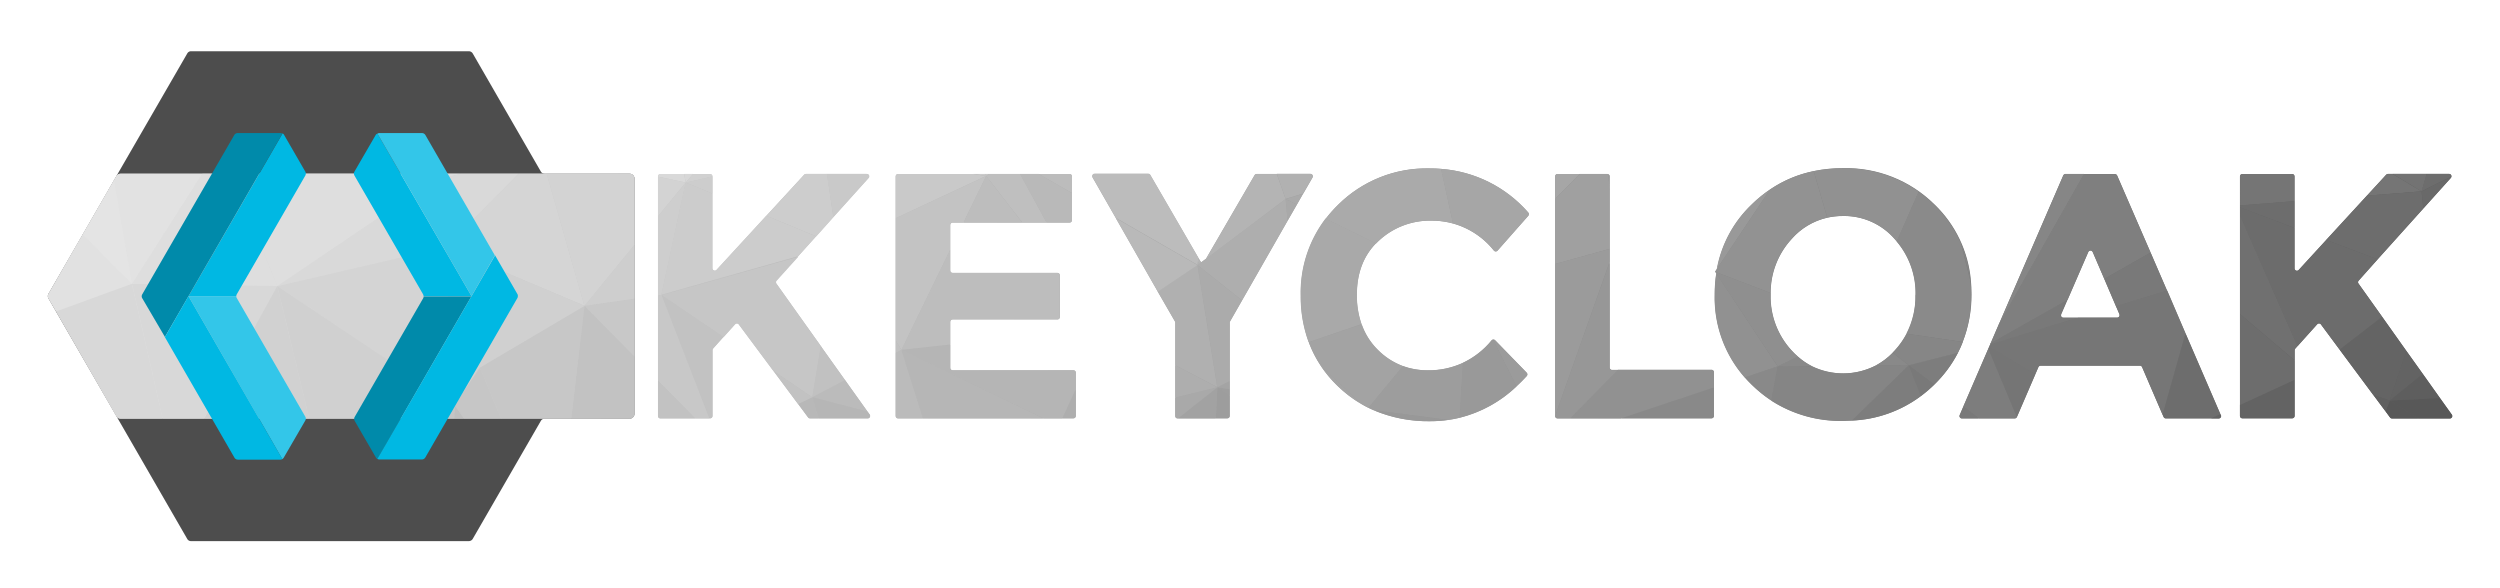 <svg xmlns="http://www.w3.org/2000/svg" viewBox="7.76 230.76 584.48 137.48"><title>Keycloak logo</title><defs><style>.cls-6{fill:#585858}.cls-9{fill:#6d6d6d}.cls-10{fill:#636363}.cls-12{fill:#757575}.cls-18{fill:#797979}.cls-20{fill:#868686}.cls-22{fill:#7d7d7d}.cls-23{fill:#919191}.cls-26{fill:#898989}.cls-28{fill:#999}.cls-34{fill:#9d9d9d}.cls-37{fill:#a9a9a9}.cls-42{fill:#aeaeae}.cls-47{fill:#b8b8b8}.cls-50{fill:#bfbfbf}.cls-53{fill:#b6b6b6}.cls-58{fill:#c6c6c6}.cls-61{fill:#c2c2c2}.cls-62{fill:#c8c8c8}.cls-67{fill:#d0d0d0}.cls-68{fill:#d9d9d9}.cls-70{fill:#d8d8d8}.cls-71{fill:#e2e2e2}.cls-73{fill:#dedede}.cls-75{fill:#d1d1d1}.cls-80{fill:#00b8e3}.cls-81{fill:#33c6e9}.cls-82{fill:#008aaa}</style><clipPath id="clip-path"><path fill="none" d="M580.49 328.6H567a.58.58 0 0 1-.46-.23l-1.05-1.43-2.88-3.87-7.86-10.58-4.39-5.92a.56.56 0 0 0-.86 0l-4.6 5.12-.52.59a.55.55 0 0 0-.14.37V328a.57.57 0 0 1-.56.56H532a.56.56 0 0 1-.56-.56v-56a.56.56 0 0 1 .56-.56h11.63a.56.56 0 0 1 .56.56v21.47a.56.56 0 0 0 1 .38l6.42-7 9.55-10.39 4.48-4.87a.56.56 0 0 1 .41-.18h14.28a.56.56 0 0 1 .56.58.63.63 0 0 1-.14.35l-6.43 7.15-10.7 11.9-4.46 5a.55.55 0 0 0 0 .69l5.56 7.77 5.06 7.13.62.87 3.83 5.36 4 5.62 2.79 3.9a.57.57 0 0 1-.53.87zm-53.49-.79a.57.57 0 0 1-.51.79h-12.38a.55.55 0 0 1-.51-.34l-.25-.55-4.78-11.11a.55.55 0 0 0-.51-.34h-23.22a.57.57 0 0 0-.52.34l-.71 1.65-4.31 10a.56.56 0 0 1-.5.32h-12.37a.56.56 0 0 1-.51-.79l.86-2 5.83-13.49.21-.48.25-.56.11-.28 1.94-4.5 15-34.67a.57.57 0 0 1 .51-.34h11.61a.55.55 0 0 1 .51.34l7.79 18 3.85 8.91 4.31 10 8.15 18.87zm-23.71-23.55l-.82-1.91-2.74-6.4-2.73-6.32a.57.57 0 0 0-1 0l-4.86 11.21-1.48 3.42a.56.56 0 0 0 .51.78h12.61a.56.56 0 0 0 .48-.78zm-36.64 6.44a24.47 24.47 0 0 1-1.14 2.55 28.69 28.69 0 0 1-5.52 7.42 30.51 30.51 0 0 1-3.13 2.68 29 29 0 0 1-16.14 5.72c-.68 0-1.38.07-2.08.07a29.86 29.86 0 0 1-16.72-4.73 30.35 30.35 0 0 1-4.62-3.74c-.57-.56-1.12-1.13-1.63-1.72a28.24 28.24 0 0 1-7-19.33 32.44 32.44 0 0 1 .37-5l-.26-.38.42-.63a27.71 27.71 0 0 1 8.14-15.07 30.43 30.43 0 0 1 4.31-3.52 28.1 28.1 0 0 1 10.22-4.28 32.86 32.86 0 0 1 6.8-.67 29.36 29.36 0 0 1 21.35 8.47 28 28 0 0 1 8.53 17.89c.1 1 .14 2.08.14 3.16a30.07 30.07 0 0 1-2.06 11.11zm-11-11a18.72 18.72 0 0 0-4.4-12.46 7.21 7.21 0 0 0-.5-.59 15.67 15.67 0 0 0-12.06-5.39 17.27 17.27 0 0 0-3.69.39 15.75 15.75 0 0 0-8.37 5 18.58 18.58 0 0 0-4.9 12.6v.45a18.54 18.54 0 0 0 4.91 13 16.28 16.28 0 0 0 1.48 1.44 15.69 15.69 0 0 0 3.22 2.21 16.71 16.71 0 0 0 14.94-.12 16.26 16.26 0 0 0 4-3c.17-.17.34-.34.5-.52a18.55 18.55 0 0 0 2.77-3.92 19.13 19.13 0 0 0 2.05-9.1zm-47.7 17.53h-23.3a.55.55 0 0 1-.56-.55V272a.55.55 0 0 0-.32-.5.49.49 0 0 0-.24-.06H371.9a.56.56 0 0 0-.56.56v56a.56.56 0 0 0 .56.56h36a.56.56 0 0 0 .56-.56v-10.22a.56.56 0 0 0-.56-.56zm-63.24-47c-.92-.08-1.85-.11-2.8-.11a29.36 29.36 0 0 0-21.31 8.51 30.65 30.65 0 0 0-2.88 3.25 28.57 28.57 0 0 0-5.83 18 30.78 30.78 0 0 0 1.86 10.9 26.61 26.61 0 0 0 2.87 5.6 28.23 28.23 0 0 0 3.79 4.53 28.92 28.92 0 0 0 5.7 4.34c.51.29 1 .58 1.57.85q.57.29 1.17.54a32.63 32.63 0 0 0 13.27 2.59 29.57 29.57 0 0 0 4.24-.3c.88-.12 1.76-.29 2.62-.5a29.64 29.64 0 0 0 13.31-7.35c.81-.74 1.61-1.55 2.39-2.4a.57.57 0 0 0 0-.78l-7.38-7.59a.54.54 0 0 0-.49-.16.61.61 0 0 0-.33.2 18.73 18.73 0 0 1-15 7 16.65 16.65 0 0 1-5.78-1 16.21 16.21 0 0 1-5.91-3.85 15.61 15.61 0 0 1-3.74-5.94 20.28 20.28 0 0 1-1.09-6.85q0-7.43 4.44-12c.22-.22.44-.44.67-.66a17.52 17.52 0 0 1 12.31-4.7 18.45 18.45 0 0 1 14.64 7 .55.55 0 0 0 .84 0l7.18-8.14a.58.58 0 0 0 0-.76 30 30 0 0 0-20.38-10.21zm-32.26 5.82l2.17-3.78a.56.56 0 0 0-.48-.84h-12.59a.57.57 0 0 0-.48.28l-11.36 19.55-.61.45-.46.35a.58.58 0 0 1-.24-.22l-.19-.32-.29-.48-11.22-19.33a.57.57 0 0 0-.48-.28h-12.54a.56.56 0 0 0-.48.84l5.44 9.5 9.83 17.23 4 6.93a.57.57 0 0 1 .08.28V328a.56.56 0 0 0 .56.56h11.59a.56.56 0 0 0 .56-.56v-21.83a.57.57 0 0 1 .08-.28l2.8-4.9 10.64-18.61 2.18-3.79 1.44-2.53zm-53.69 41.26h-28.28a.56.56 0 0 1-.56-.56V306a.57.57 0 0 1 .56-.56H255a.56.56 0 0 0 .56-.56v-9.75a.56.56 0 0 0-.56-.56h-24.52a.56.56 0 0 1-.56-.56v-10.65a.56.56 0 0 1 .56-.56h27.34a.56.56 0 0 0 .56-.56V272a.56.56 0 0 0-.56-.56h-40.1a.56.56 0 0 0-.56.56v56a.56.56 0 0 0 .56.56h41a.56.56 0 0 0 .56-.56v-10.13a.56.56 0 0 0-.56-.56zM210.59 327q-2.18-3-5.3-7.43-2.44-3.41-5.43-7.62l-.2-.29q-7.44-10.46-10.43-14.62a.56.56 0 0 1 0-.69l5.09-5.65 4.19-4.66 4-4.48 8.28-9.2a.56.56 0 0 0-.42-.93h-14.19a.57.57 0 0 0-.42.18l-8.85 9.61-11.6 12.62a.56.56 0 0 1-1-.38V272a.55.55 0 0 0-.56-.55h-11.6a.56.56 0 0 0-.56.56v56a.56.56 0 0 0 .56.56h11.63a.56.56 0 0 0 .56-.56v-15.4a.55.55 0 0 1 .14-.37l2.42-2.71 2.7-3a.56.56 0 0 1 .86 0l8.07 10.85 5.8 7.8 2.33 3.14a.55.55 0 0 0 .45.23h13.51a.57.57 0 0 0 .46-.89zm-55.66-55.65h-119a1.08 1.08 0 0 0-.91.51l-.59 1-7.28 12.62-8 13.94a1 1 0 0 0 0 1.05l1.75 3L35 328.11a1.06 1.06 0 0 0 .92.53h119a1.18 1.18 0 0 0 1.17-1.18v-54.9a1.19 1.19 0 0 0-1.16-1.19z"/></clipPath><linearGradient id="linear-gradient" x1="17.66" x2="584.47" y1="300.84" y2="300.84" gradientUnits="userSpaceOnUse"><stop offset="0" stop-color="#e6e6e6"/><stop offset="1" stop-color="#595959"/></linearGradient></defs><path fill="#4d4d4d" d="M135.1 271.36a1 1 0 0 1-.91-.52l-15.91-27.58a1.08 1.08 0 0 0-.93-.52h-64.9a1 1 0 0 0-.91.52L35 271.88l-15.92 27.59a1.07 1.07 0 0 0 0 1.05L35 328.1l16.53 28.65a1 1 0 0 0 .91.52h64.91a1.08 1.08 0 0 0 .93-.52l15.92-27.58a1 1 0 0 1 .91-.52h19.81a1.19 1.19 0 0 0 1.19-1.19v-54.9a1.19 1.19 0 0 0-1.19-1.19H135.1z"/><g clip-path="url(#clip-path)"><path fill="url(#linear-gradient)" d="M17.66 262.56h566.81v76.56H17.66z"/></g><path fill="#e1e1e1" d="M38.62 297.11l-17.78 6.45-1.75-3a1 1 0 0 1 0-1.05l8-13.94z"/><path d="M580.49 328.6h-7.34l-6.7-4.2 11.71-.59 2.79 3.9a.57.57 0 0 1-.46.89z" class="cls-6"/><path d="M573.15 328.6H567a.58.58 0 0 1-.46-.23l-1.05-1.43 1-2.55z" class="cls-6"/><path fill="#696969" d="M580.89 272a.63.63 0 0 1-.14.35l-6.43 7.15-.4-4z"/><path fill="#5e5e5e" d="M578.16 323.81l-11.71.59 7.72-6.21z"/><path d="M580.89 272l-7 3.49 1.19-4.07h5.23a.56.56 0 0 1 .58.58z" class="cls-9"/><path d="M574.17 318.19l-7.72 6.21 3.89-11.57z" class="cls-10"/><path fill="#737373" d="M575.1 271.43l-1.19 4.07-6.77-4.07h7.96z"/><path d="M544.21 272v5.79l-12.75 1V272a.56.56 0 0 1 .56-.56h11.63a.56.56 0 0 1 .56.56zm29.7 3.5l-12.75 1 4.48-4.87a.56.56 0 0 1 .41-.18h1.09z" class="cls-12"/><path fill="#646464" d="M570.34 312.83l-3.89 11.57-3.86-1.32-7.86-10.58 9.93-7.67 5.06 7.13z"/><path d="M544.22 277.78v6.28l-12.76-4.83v-.46l12.76-.99zm30.09 1.73l-10.7 11.9-12-4.55 9.55-10.38 12.75-.98.4 4.01z" class="cls-9"/><path fill="#6c6c6c" d="M564.67 304.83l-9.93 7.67-4.39-5.92a.56.56 0 0 0-.86 0l-4.6 5.12-13.42-30.46v-2l12.75 4.83v9.4a.56.56 0 0 0 1 .38l6.42-7 12 4.54-4.46 5a.55.55 0 0 0 0 .69z"/><path fill="#606060" d="M566.45 324.39l-.97 2.55-2.88-3.87 3.85 1.32z"/><path fill="#707070" d="M544.88 311.65l-.52.59a.55.55 0 0 0-.14.37V315l-12.75-10.82v-23z"/><path d="M527 327.81a.57.57 0 0 1-.51.79h-1.89l2.26-1zm17.21-8.26V328a.57.57 0 0 1-.56.56H532a.56.56 0 0 1-.56-.56v-2.6z" class="cls-10"/><path d="M526.86 327.55l-2.26 1h-10.49a.55.55 0 0 1-.51-.34l-.25-.55 5.36-19zm17.36-12.52v4.52l-12.76 5.88v-21.22l12.76 10.82z" class="cls-9"/><path fill="#767676" d="M518.71 308.68l-5.36 19-4.78-11.11a.55.55 0 0 0-.51-.34h-23.23a.57.57 0 0 0-.52.34l-.71 1.65-10.8-6.39.25-.56L493.6 305h9.15a.56.56 0 0 0 .51-.78l-.82-1.91 12-3.64z"/><path d="M493.6 305l-20.6 6.29.11-.28 17.94-10.18-1.48 3.42a.56.56 0 0 0 .51.78h3.46zm20.8-6.29l-11.96 3.64-2.73-6.4 10.84-6.15 3.85 8.91z" class="cls-18"/><path d="M483.6 318.24l-4.31 10-6.69-15.94.21-.48z" class="cls-12"/><path fill="#7f7f7f" d="M510.55 289.8l-10.84 6.15-2.71-6.32a.57.57 0 0 0-1 0l-4.86 11.21L473.16 311l1.94-4.5 19.84-35h7.26a.55.55 0 0 1 .51.34z"/><path d="M466.21 287.57a28.28 28.28 0 0 1 2.25 8.91zM495 271.43l-19.84 35 15-34.67a.57.57 0 0 1 .51-.34H495z" class="cls-20"/><path fill="#8a8a8a" d="M468.6 299.65a30.07 30.07 0 0 1-2 11.05l-13.16-1.93a19.13 19.13 0 0 0 2.14-9.09 18.72 18.72 0 0 0-4.4-12.46l5.14-11.66a29.67 29.67 0 0 1 3.59 3 28.15 28.15 0 0 1 6.27 9l2.25 8.91c.12 1.05.17 2.1.17 3.18z"/><path d="M454 316.16l11.5-2.91a28.69 28.69 0 0 1-5.52 7.42zm25.28 12.11a.56.56 0 0 1-.5.32h-8.34l-3.67-2.78 5.83-13.49z" class="cls-22"/><path d="M454 316.16l6 4.51a30.51 30.51 0 0 1-3.13 2.68zm16.44 12.44h-4a.56.56 0 0 1-.51-.79l.86-2z" class="cls-18"/><path d="M466.62 310.7a24.47 24.47 0 0 1-1.14 2.55L454 316.16l-3.79-2.95c.17-.17.34-.34.5-.52a18.55 18.55 0 0 0 2.77-3.92z" class="cls-20"/><path d="M456.81 323.38a29 29 0 0 1-16.14 5.72L454 316.16z" class="cls-22"/><path d="M456.34 275.56l-5.14 11.66a7.21 7.21 0 0 0-.5-.59 15.67 15.67 0 0 0-12.06-5.39 17.27 17.27 0 0 0-3.69.39l-3.16-10.84a32.86 32.86 0 0 1 6.8-.67 29.62 29.62 0 0 1 17.75 5.44z" class="cls-23"/><path fill="#858585" d="M454 316.16l-13.33 12.94c-.68 0-1.38.07-2.08.07a29.86 29.86 0 0 1-16.72-4.73l1.49-8 7.92-.07a16.71 16.71 0 0 0 14.94-.12z"/><path fill="#929292" d="M434.95 281.64a15.75 15.75 0 0 0-8.37 5 18.58 18.58 0 0 0-4.9 12.6L409 294.4l-.29-.11.42-.63 12.44-18.59a28.1 28.1 0 0 1 10.22-4.28z"/><path d="M428.06 314.13a15.69 15.69 0 0 0 3.22 2.21l-7.92.07zm25.94 2.03l-7.76.07a16.26 16.26 0 0 0 4-3z" class="cls-26"/><path fill="#8f8f8f" d="M428.06 314.13l-4.69 2.28L409 294.68l-.26-.38.26.1 12.68 4.84v.45a18.54 18.54 0 0 0 4.91 13 16.28 16.28 0 0 0 1.47 1.44z"/><path d="M421.56 275.07l-12.44 18.59a27.71 27.71 0 0 1 8.14-15.07 30.43 30.43 0 0 1 4.3-3.52z" class="cls-28"/><path d="M386.64 328.6l21.82-7.24V328a.56.56 0 0 1-.56.56h-21.26zm36.72-12.19l-1.49 8a30.35 30.35 0 0 1-4.62-3.74c-.57-.56-1.12-1.13-1.63-1.72z" class="cls-26"/><path d="M408.46 317.78v3.57l-21.82 7.24h-11.82l11.23-11.38h21.85a.56.56 0 0 1 .56.57zm14.9-1.37l-7.73 2.59a28.24 28.24 0 0 1-7-19.33 32.44 32.44 0 0 1 .37-5z" class="cls-23"/><path fill="#979797" d="M386.05 317.22l-11.23 11.38h-2.92a.56.56 0 0 1-.56-.56l12.75-36v24.72a.55.55 0 0 0 .56.55h1.4z"/><path fill="#9f9f9f" d="M384.09 272v3.18l-.32-3.69a.55.55 0 0 1 .32.51z"/><path fill="#a6a6a6" d="M365.07 280.45a.58.58 0 0 1 0 .76l-7.18 8.14a.55.55 0 0 1-.84 0 19 19 0 0 0-9.61-6.37l-2.79-12.73a30 30 0 0 1 20.42 10.2zm12.02-9.02l-5.75 5.84V272a.56.56 0 0 1 .56-.56h5.19z"/><path fill="#a0a0a0" d="M384.09 275.17v13.77l-12.75 3.53v-15.2l5.75-5.84h6.44a.49.49 0 0 1 .24.06z"/><path fill="#9b9b9b" d="M364.7 317.9a.57.57 0 0 1 0 .78c-.78.86-1.58 1.66-2.39 2.4l-5.5-10.94a.54.54 0 0 1 .49.16zm19.39-28.96v3.01l-12.75 36.04v-35.52l12.75-3.53z"/><path d="M362.34 321.09a29.64 29.64 0 0 1-13.34 7.34l.75-12.85a19.5 19.5 0 0 0 6.72-5.24.61.61 0 0 1 .33-.2z" class="cls-28"/><path d="M349.78 315.59l-.78 12.84c-.86.21-1.74.38-2.62.5l-17.51-2.29q-.6-.26-1.17-.54l8.08-9.77a16.65 16.65 0 0 0 5.78 1 19.47 19.47 0 0 0 8.22-1.74z" class="cls-34"/><path fill="#a3a3a3" d="M335.75 316.33l-8.08 9.77c-.53-.27-1.05-.55-1.57-.85l-9.49-8.88a26.61 26.61 0 0 1-2.87-5.6l12.39-4.21a15.61 15.61 0 0 0 3.74 5.94 16.21 16.21 0 0 0 5.88 3.83z"/><path fill="#aaa" d="M308.33 277.29l4.07-1.23-1.44 2.53-2.63-1.3zm39.13 5.71a18.89 18.89 0 0 0-5-.66 17.52 17.52 0 0 0-12.31 4.7c-.24.22-.46.44-.67.66l-11.78-5.78a30.65 30.65 0 0 1 2.88-3.25 29.36 29.36 0 0 1 21.31-8.51c1 0 1.88 0 2.8.11z"/><path d="M308.33 277.29l2.63 1.3-2.18 3.79-.45-5.09zM325 299.68a20.28 20.28 0 0 0 1.09 6.85l-12.39 4.21a30.78 30.78 0 0 1-1.86-10.9 28.57 28.57 0 0 1 5.83-18l11.78 5.78q-4.45 4.63-4.45 12.06z" class="cls-37"/><path fill="#989898" d="M328.86 326.64zm17.52 2.3a29.57 29.57 0 0 1-4.24.3 32.63 32.63 0 0 1-13.27-2.59z"/><path fill="#b1b1b1" d="M314.57 272.27L312.4 276l-4.08 1.25-2.05-5.86h7.81a.56.56 0 0 1 .49.88z"/><path fill="#9e9e9e" d="M295.26 321.73v1.5l-2.89-1.92 2.89.42z"/><path d="M295.26 323.23V328a.56.56 0 0 1-.56.56H292l.39-7.29z" class="cls-34"/><path fill="#a4a4a4" d="M292.37 321.31l2.89-1.49v1.91l-2.89-.42zm33.72 3.94a28.92 28.92 0 0 1-5.7-4.34 28.23 28.23 0 0 1-3.79-4.53z"/><path d="M308.78 282.38l-10.64 18.61-10.4-8.25.89-.67.46-.35.61-.45v-.01l.01-.01 18.62-13.96.45 5.09z" class="cls-42"/><path fill="#ababab" d="M298.14 301l-2.8 4.9a.57.57 0 0 0-.08.28v13.66l-2.89 1.48-4.63-28.57z"/><path fill="#b4b4b4" d="M288.4 291.85a.58.58 0 0 0 .24.22l-.89.67.47-1.21zm19.93-14.56l-18.62 14 11.36-19.55a.57.57 0 0 1 .48-.28h4.72z"/><path fill="#a2a2a2" d="M292.37 321.31l-.39 7.29h-8.83l9.22-7.29z"/><path fill="#bcbcbc" d="M258.38 272v3.9l-7.76-4.46h7.2a.56.56 0 0 1 .56.56zm29.54 19l-.18 1.69-19.11-11-5.44-9.5a.56.56 0 0 1 .48-.84h12.54a.57.57 0 0 1 .48.28z"/><path d="M288.21 291.53l-.47 1.21.18-1.69.29.48z" class="cls-47"/><path d="M292.37 321.31l-9.22 7.29h-.09a.56.56 0 0 1-.56-.56v-4.34z" class="cls-37"/><path fill="#b0b0b0" d="M282.51 316.14v-10a.57.57 0 0 0-.08-.28l-4-6.93 9.28-6.23 4.63 28.57z"/><path d="M256.1 328.6l3.17-6.88V328a.56.56 0 0 1-.56.56h-2.61zm36.27-7.29l-9.87 2.39v-7.56l9.87 5.17z" class="cls-42"/><path fill="#b9b9b9" d="M258.38 275.89v6.35a.56.56 0 0 1-.56.56h-5.39l-6.2-11.37h4.38zm29.36 16.85l-9.27 6.22-9.84-17.19 19.11 10.97z"/><path d="M252.44 282.8h-5.67l-8.45-10.91.67-.46h7.25l6.2 11.37z" class="cls-50"/><path fill="#b5b5b5" d="M259.28 317.87v3.85l-3.17 6.88h-4.35l-33.24-16 11.41-1.24v5.43a.56.56 0 0 0 .56.56h28.24a.56.56 0 0 1 .55.52z"/><path fill="#bdbdbd" d="M246.77 282.8h-13.76l5.31-10.91 8.45 10.91zm8.75 12.33v9.75a.56.56 0 0 1-.56.56h-24.48a.57.57 0 0 0-.56.56v5.31l-11.41 1.24 11.41-23.42V294a.56.56 0 0 0 .56.56H255a.56.56 0 0 1 .52.57z"/><path d="M251.75 328.6h-28.2l-5.04-16.05 33.24 16.05z" class="cls-53"/><path fill="#c3c3c3" d="M238.32 271.9L233 282.8h-2.53a.56.56 0 0 0-.56.56v5.78l-11.41 23.42-1.34-2.2v-28.59z"/><path fill="#c9c9c9" d="M210.87 272.36l-8.28 9.2-1.53-10.13h9.39a.56.56 0 0 1 .42.93zm27.45-.46l-21.16 9.87V272a.56.56 0 0 1 .56-.56h17.6z"/><path fill="#bbb" d="M205.29 319.58q3.12 4.39 5.3 7.43l-12.93-3.38zm18.26 9.02h-5.83a.56.56 0 0 1-.56-.56v-14.77l1.34-.71z"/><path d="M210.63 328.6h-11.47l-1.49-5 12.92 3.4.49.69a.57.57 0 0 1-.45.91z" class="cls-53"/><path fill="#c1c1c1" d="M199.86 312q3 4.22 5.43 7.62l-7.62 4 2-12zm18.65.55l-1.34.72v-2.91l1.34 2.19z"/><path d="M199.66 311.67l-2 12-9.12-6.2-8.07-10.85a.56.56 0 0 0-.86 0l-2.7 3-14.5-9.85 32-9-5.09 5.65a.56.56 0 0 0 0 .69q2.89 4.09 10.34 14.56z" class="cls-58"/><path d="M199.16 328.6h-2a.55.55 0 0 1-.45-.23l-2.33-3.14 3.33-1.61z" class="cls-47"/><path fill="#cdcdcd" d="M168.07 273.44l6.27-1.46v4.05l-6.27-2.59zm34.53 8.12l-4 4.48-11.65-4.82 8.85-9.61a.57.57 0 0 1 .42-.18h4.89z"/><path fill="#ccc" d="M198.57 286l-4.19 4.66-32 9 5.66-26.25 6.27 2.59v17.43a.56.56 0 0 0 1 .38l11.61-12.62z"/><path d="M162.4 299.68l14.5 9.85-2.42 2.71a.55.55 0 0 0-.14.37V328a.56.56 0 0 1-.56.56h-.16zm35.26 23.95l-3.32 1.6-5.8-7.8 9.12 6.2z" class="cls-61"/><path d="M144.39 302.26l11.72-1.67v13.59l-11.72-11.92zm29.23 26.34h-3.32l-8.71-8.86V299.8l.81-.11 11.22 28.91z" class="cls-62"/><path d="M144.39 302.26l11.72 11.92v13.28a1.18 1.18 0 0 1-1.17 1.18h-13.63zm25.91 26.34h-8.15a.56.56 0 0 1-.56-.56v-8.3z" class="cls-61"/><path fill="#c7c7c7" d="M144.39 302.26l-3.08 26.37h-16.4l-4.97-11.96 24.45-14.41z"/><path fill="#cecece" d="M144.39 302.26L156.11 288v12.59l-11.72 1.67zm23.68-28.82l-5.67 26.25-.81.11v-18.48l6.48-7.88z"/><path fill="#d3d3d3" d="M156.11 272.55V288l-11.72 14.27-8.84-30.9h19.37a1.19 1.19 0 0 1 1.19 1.18zm11.96.89l-6.48 7.88v-9.26l6.48 1.38z"/><path d="M124.91 328.63h-8.65l-2.24-3.21 5.92-8.75 4.97 11.96z" class="cls-58"/><path fill="#d5d5d5" d="M144.39 302.26l-32.43-13.71 17.06-17.19h6.54l8.83 30.9z"/><path d="M112 288.55l8 28.12 24.45-14.41z" class="cls-67"/><path d="M116.26 328.63h-2.34l.1-3.21 2.24 3.21z" class="cls-50"/><path d="M129.02 271.36l-17.06 17.19-3.08-15.37 6.58-1.82h13.56z" class="cls-68"/><path fill="#d4d4d4" d="M112 288.55l-39.37 9.08L114 325.42z"/><path d="M112 288.55l2 36.87 5.92-8.75z" class="cls-67"/><path d="M108.88 273.18l-36.29 24.45 39.41-9.08z" class="cls-68"/><path d="M72.59 297.63l-17.07 31H45.8l-7.18-31.52 33.97.52z" class="cls-70"/><path d="M55.09 271.36l-16.47 25.75-4.2-24.2.59-1a1.08 1.08 0 0 1 .91-.51h19.17z" class="cls-71"/><path d="M45.8 328.63h-9.87a1.06 1.06 0 0 1-.93-.53l-14.17-24.54 17.78-6.45z" class="cls-70"/><path fill="#e4e4e4" d="M38.62 297.11l-11.49-11.58 7.28-12.62 4.21 24.2z"/><path d="M90.57 271.36H61.83l10.76 26.27 36.29-24.45-10.94-1.82h-7.37z" class="cls-73"/><path d="M57.34 271.36h-2.25l-16.47 25.75 33.97.52-10.76-26.27h-4.49z" class="cls-73"/><path fill="#c5c5c5" d="M106.12 328.63h7.8l.1-3.21-7.9 3.21z"/><path d="M114.02 325.42l-41.43-27.79 7.46 31h26.07l7.9-3.21z" class="cls-67"/><path d="M55.52 328.63h24.53l-7.46-31-17.07 31z" class="cls-75"/><path d="M238.99 271.43l-.67.46-.32-.46h.99z" class="cls-62"/><path fill="#cbcbcb" d="M238.32 271.89l-2.99-.46H238l.32.46z"/><path d="M174.34 272l-6.27 1.45 1.72-2h4a.55.55 0 0 1 .55.55z" class="cls-75"/><path fill="#d7d7d7" d="M169.79 271.43l-1.72 2.01-.35-2.01h2.07z"/><path d="M168.07 273.44l-6.48-1.38V272a.56.56 0 0 1 .56-.56h5.57z" class="cls-68"/><path fill="#ddd" d="M108.99 271.36l-.11 1.82 6.58-1.82h-6.47z"/><path fill="#e3e3e3" d="M97.94 271.36l10.94 1.82-1.01-1.82h-9.93z"/><path d="M107.87 271.36l1.01 1.82.11-1.82h-1.12z" class="cls-71"/><path d="M79.11 271.86l-16 27.72a.93.93 0 0 0-.11.42H51.83l22-38.05a.86.86 0 0 1 .33.32l5 8.65a1 1 0 0 1-.05.94z" class="cls-80"/><path d="M79.09 329.16l-5 8.61a1 1 0 0 1-.34.32L51.82 300H63a.85.85 0 0 0 .11.43l16 27.7a.94.94 0 0 1-.02 1.03z" class="cls-81"/><path d="M73.78 262l-21.95 38-5.51 9.54-5.32-9.08a.85.85 0 0 1-.11-.43.93.93 0 0 1 .12-.45l5.33-9.23 16.18-28a.94.94 0 0 1 .82-.48h9.93a1 1 0 0 1 .51.13z" class="cls-82"/><path d="M73.78 338.09a1 1 0 0 1-.47.13h-9.93a.94.94 0 0 1-.82-.48l-14.79-25.62-1.46-2.54 5.51-9.58z" class="cls-80"/><path d="M118 300l-22 38.09a1 1 0 0 1-.33-.32l-5-8.63a1 1 0 0 1 0-.89l16-27.72a.93.93 0 0 0 .13-.48H118z" class="cls-82"/><path d="M128.83 300a.93.93 0 0 1-.13.48l-21.52 37.26a.94.94 0 0 1-.8.44h-9.92a1 1 0 0 1-.48-.13L118 300l5.51-9.53 5.23 9.06a.92.92 0 0 1 .09.47z" class="cls-80"/><path d="M118 300h-11.22a.92.92 0 0 0-.13-.47l-16-27.69a.94.94 0 0 1 0-1l5-8.62A1 1 0 0 1 96 262z" class="cls-80"/><path d="M123.46 290.48L118 300l-22-38a1 1 0 0 1 .48-.13h9.92a.94.94 0 0 1 .8.44z" class="cls-81"/></svg>
